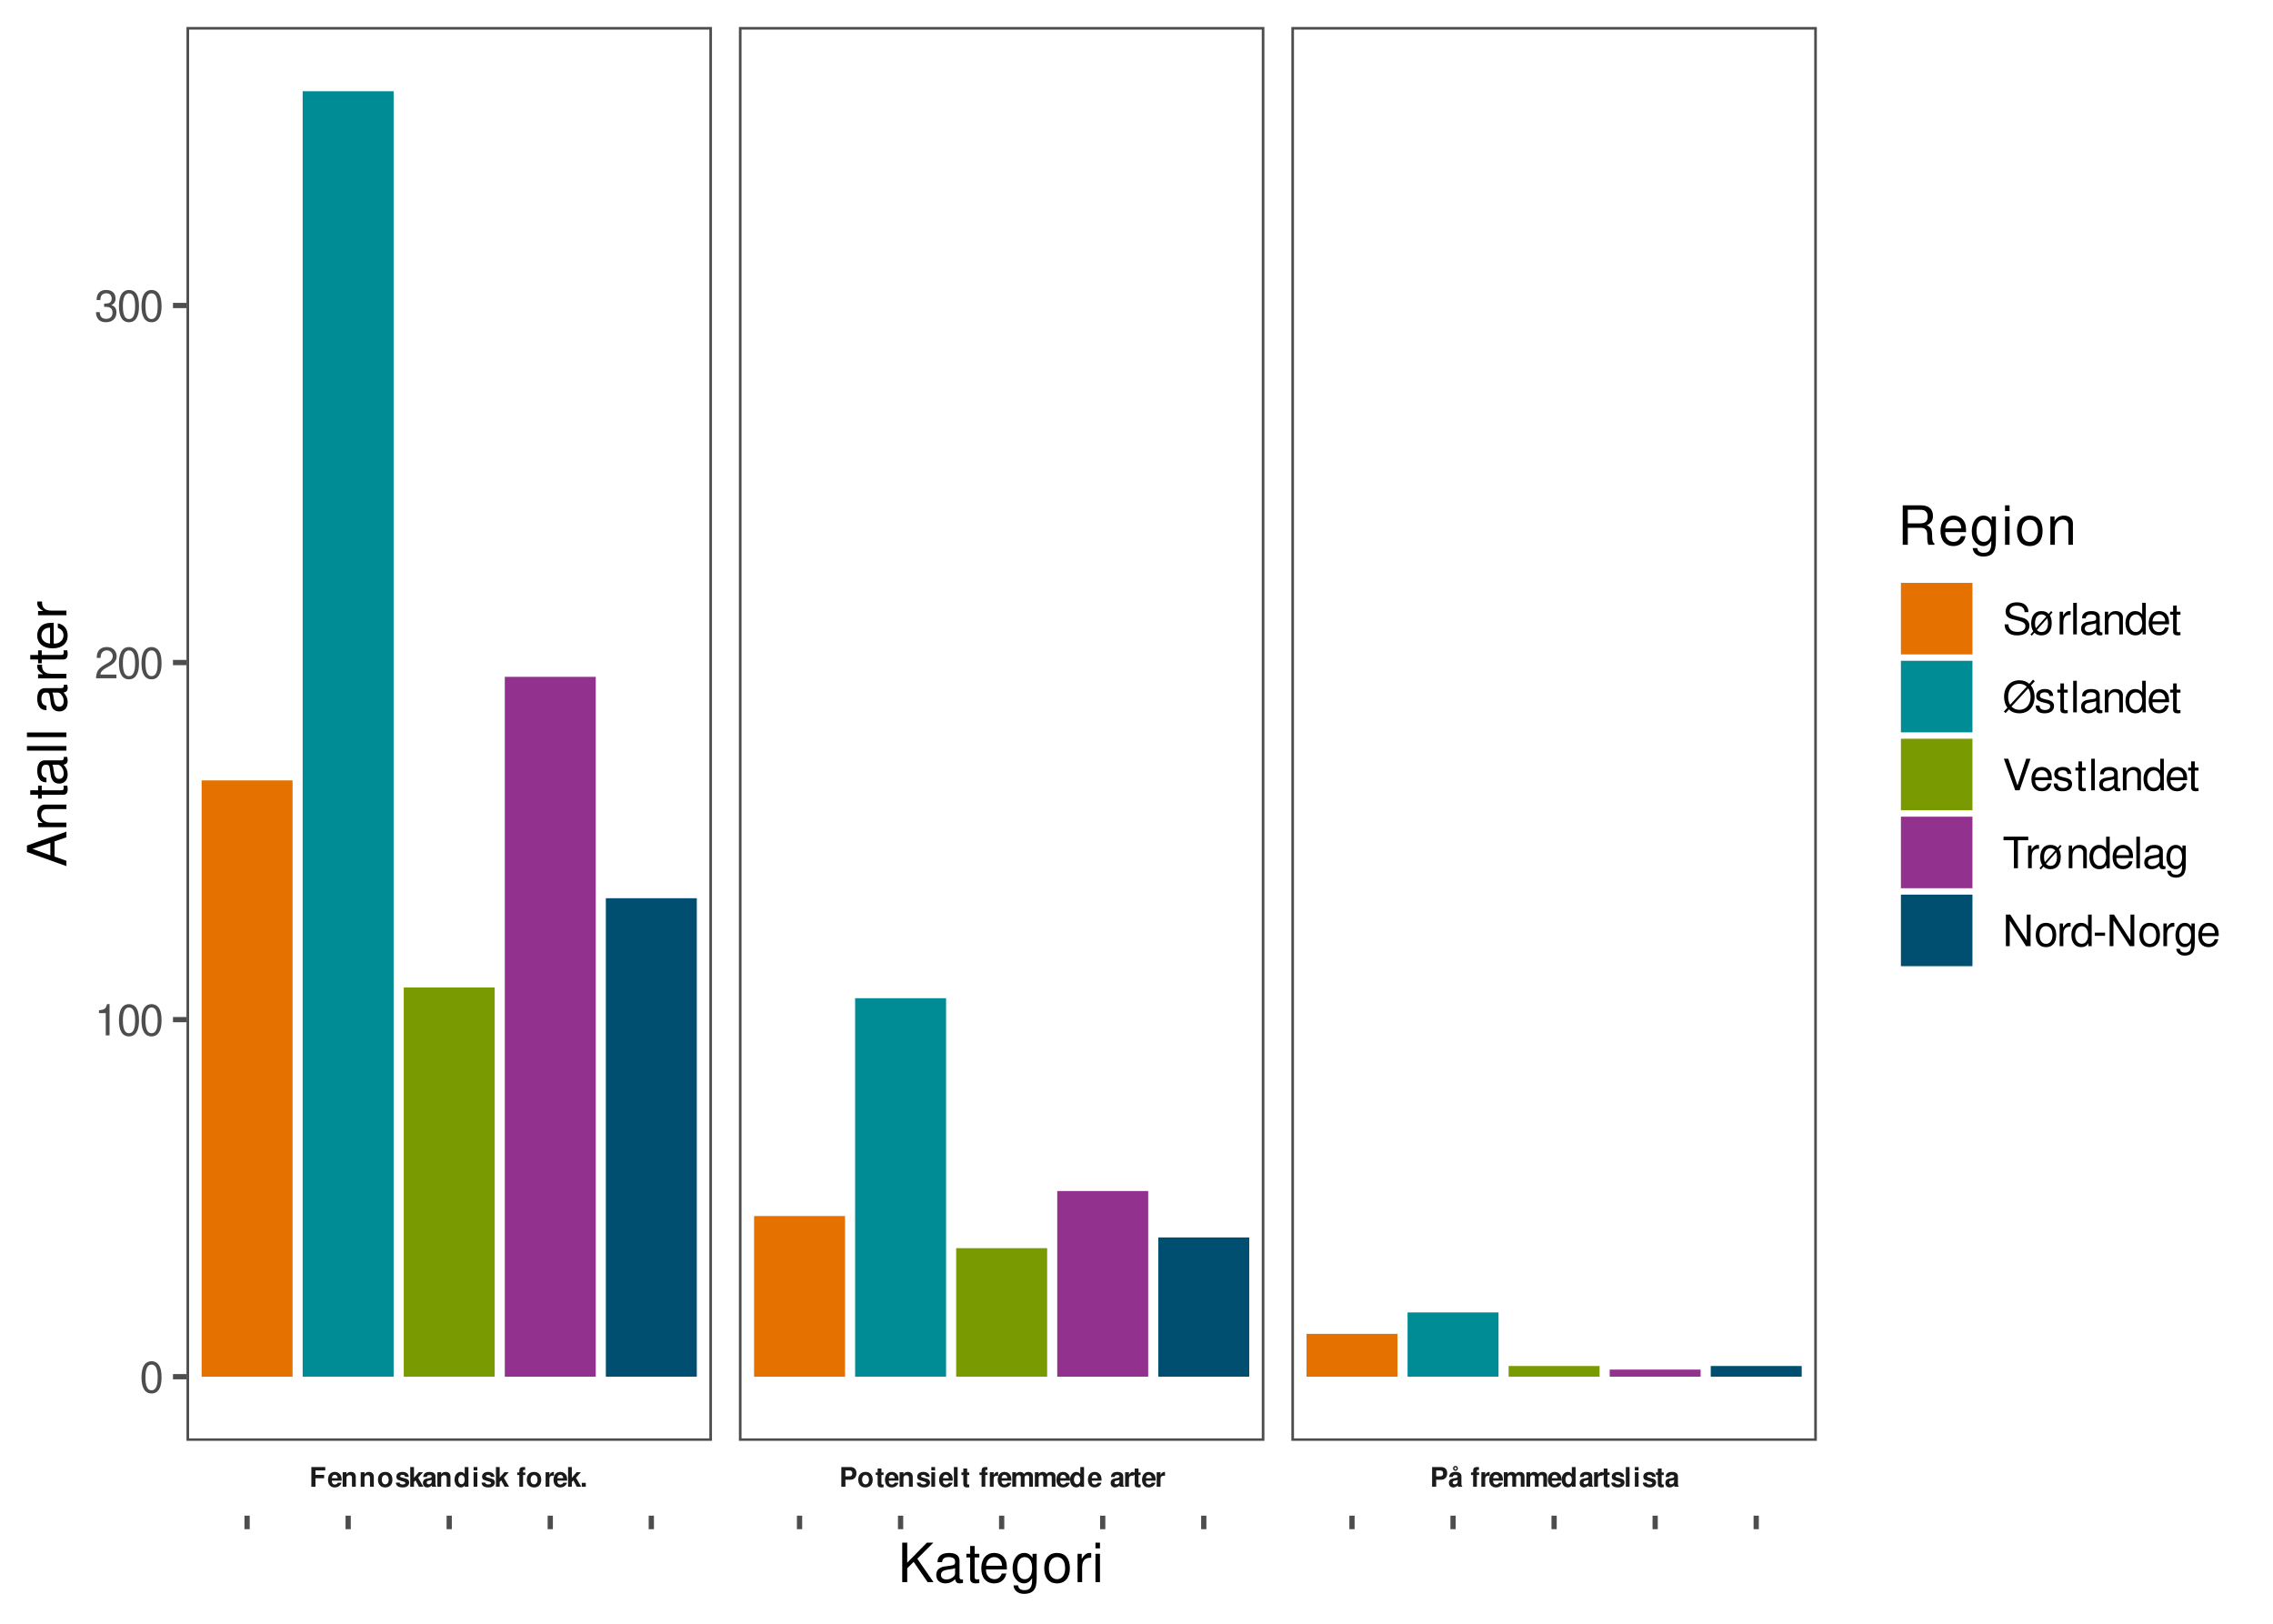 <?xml version="1.0" encoding="UTF-8"?>
<svg xmlns="http://www.w3.org/2000/svg" xmlns:xlink="http://www.w3.org/1999/xlink" width="504pt" height="360pt" viewBox="0 0 504 360" version="1.1">
<defs>
<g>
<symbol overflow="visible" id="glyph0-0">
<path style="stroke:none;" d=""/>
</symbol>
<symbol overflow="visible" id="glyph0-1">
<path style="stroke:none;" d="M 1.344 -1.891 L 3.266 -1.891 L 3.266 -2.641 L 1.344 -2.641 L 1.344 -3.625 L 3.516 -3.625 L 3.516 -4.375 L 0.438 -4.375 L 0.438 0 L 1.344 0 Z M 1.344 -1.891 "/>
</symbol>
<symbol overflow="visible" id="glyph0-2">
<path style="stroke:none;" d="M 3.141 -1.359 C 3.156 -1.422 3.156 -1.453 3.156 -1.5 C 3.156 -1.828 3.109 -2.125 3.031 -2.359 C 2.812 -2.938 2.281 -3.297 1.625 -3.297 C 0.703 -3.297 0.125 -2.625 0.125 -1.531 C 0.125 -0.5 0.703 0.141 1.609 0.141 C 2.344 0.141 2.922 -0.266 3.109 -0.906 L 2.281 -0.906 C 2.188 -0.656 1.953 -0.5 1.641 -0.5 C 1.406 -0.5 1.219 -0.609 1.094 -0.781 C 1.016 -0.906 0.984 -1.047 0.969 -1.359 Z M 0.984 -1.906 C 1.031 -2.406 1.25 -2.656 1.625 -2.656 C 2 -2.656 2.234 -2.391 2.281 -1.906 Z M 0.984 -1.906 "/>
</symbol>
<symbol overflow="visible" id="glyph0-3">
<path style="stroke:none;" d="M 0.375 -3.234 L 0.375 0 L 1.219 0 L 1.219 -1.938 C 1.219 -2.328 1.484 -2.578 1.891 -2.578 C 2.25 -2.578 2.438 -2.375 2.438 -2 L 2.438 0 L 3.281 0 L 3.281 -2.172 C 3.281 -2.891 2.891 -3.297 2.188 -3.297 C 1.75 -3.297 1.453 -3.141 1.219 -2.766 L 1.219 -3.234 Z M 0.375 -3.234 "/>
</symbol>
<symbol overflow="visible" id="glyph0-4">
<path style="stroke:none;" d="M 1.812 -3.297 C 0.812 -3.297 0.203 -2.641 0.203 -1.578 C 0.203 -0.516 0.812 0.141 1.812 0.141 C 2.797 0.141 3.406 -0.516 3.406 -1.547 C 3.406 -2.656 2.812 -3.297 1.812 -3.297 Z M 1.812 -2.609 C 2.281 -2.609 2.578 -2.203 2.578 -1.562 C 2.578 -0.953 2.266 -0.547 1.812 -0.547 C 1.359 -0.547 1.047 -0.953 1.047 -1.578 C 1.047 -2.203 1.359 -2.609 1.812 -2.609 Z M 1.812 -2.609 "/>
</symbol>
<symbol overflow="visible" id="glyph0-5">
<path style="stroke:none;" d="M 3.031 -2.203 C 3.016 -2.875 2.484 -3.297 1.625 -3.297 C 0.797 -3.297 0.281 -2.875 0.281 -2.219 C 0.281 -2 0.359 -1.812 0.469 -1.688 C 0.578 -1.578 0.688 -1.516 1 -1.422 L 2 -1.109 C 2.203 -1.031 2.281 -0.969 2.281 -0.844 C 2.281 -0.641 2.047 -0.516 1.656 -0.516 C 1.438 -0.516 1.266 -0.562 1.156 -0.641 C 1.062 -0.703 1.031 -0.766 1 -0.938 L 0.172 -0.938 C 0.203 -0.234 0.719 0.141 1.703 0.141 C 2.156 0.141 2.5 0.047 2.734 -0.156 C 2.969 -0.344 3.125 -0.641 3.125 -0.953 C 3.125 -1.375 2.906 -1.656 2.484 -1.781 L 1.422 -2.078 C 1.188 -2.156 1.125 -2.203 1.125 -2.328 C 1.125 -2.516 1.312 -2.641 1.609 -2.641 C 2.016 -2.641 2.219 -2.484 2.219 -2.203 Z M 3.031 -2.203 "/>
</symbol>
<symbol overflow="visible" id="glyph0-6">
<path style="stroke:none;" d="M 1.188 -1.984 L 1.188 -4.375 L 0.359 -4.375 L 0.359 0 L 1.188 0 L 1.188 -1.062 L 1.531 -1.422 L 2.297 0 L 3.281 0 L 2.109 -2.016 L 3.203 -3.234 L 2.25 -3.234 Z M 1.188 -1.984 "/>
</symbol>
<symbol overflow="visible" id="glyph0-7">
<path style="stroke:none;" d="M 3.141 -0.109 C 3 -0.234 2.953 -0.344 2.953 -0.5 L 2.953 -2.297 C 2.953 -2.953 2.5 -3.297 1.625 -3.297 C 0.75 -3.297 0.297 -2.922 0.234 -2.172 L 1.047 -2.172 C 1.094 -2.516 1.234 -2.609 1.641 -2.609 C 1.969 -2.609 2.125 -2.516 2.125 -2.297 C 2.125 -2.188 2.078 -2.094 1.984 -2.047 C 1.875 -1.984 1.875 -1.984 1.453 -1.906 L 1.125 -1.859 C 0.484 -1.75 0.172 -1.422 0.172 -0.828 C 0.172 -0.25 0.562 0.141 1.156 0.141 C 1.516 0.141 1.844 -0.016 2.141 -0.328 C 2.141 -0.156 2.156 -0.094 2.234 0 L 3.141 0 Z M 2.125 -1.297 C 2.125 -0.812 1.891 -0.547 1.469 -0.547 C 1.188 -0.547 1.016 -0.688 1.016 -0.938 C 1.016 -1.188 1.141 -1.297 1.484 -1.375 L 1.781 -1.422 C 2 -1.469 2.031 -1.484 2.125 -1.531 Z M 2.125 -1.297 "/>
</symbol>
<symbol overflow="visible" id="glyph0-8">
<path style="stroke:none;" d="M 2.438 0 L 3.266 0 L 3.266 -4.375 L 2.438 -4.375 L 2.438 -2.812 C 2.219 -3.141 1.938 -3.297 1.531 -3.297 C 0.766 -3.297 0.172 -2.547 0.172 -1.578 C 0.172 -1.141 0.312 -0.688 0.516 -0.375 C 0.75 -0.062 1.141 0.141 1.531 0.141 C 1.938 0.141 2.219 0 2.438 -0.328 Z M 1.719 -2.594 C 2.141 -2.594 2.438 -2.188 2.438 -1.562 C 2.438 -0.969 2.141 -0.562 1.719 -0.562 C 1.297 -0.562 1.016 -0.984 1.016 -1.578 C 1.016 -2.172 1.297 -2.594 1.719 -2.594 Z M 1.719 -2.594 "/>
</symbol>
<symbol overflow="visible" id="glyph0-9">
<path style="stroke:none;" d="M 1.234 -3.234 L 0.406 -3.234 L 0.406 0 L 1.234 0 Z M 1.234 -4.375 L 0.406 -4.375 L 0.406 -3.625 L 1.234 -3.625 Z M 1.234 -4.375 "/>
</symbol>
<symbol overflow="visible" id="glyph0-10">
<path style="stroke:none;" d=""/>
</symbol>
<symbol overflow="visible" id="glyph0-11">
<path style="stroke:none;" d="M 1.875 -3.172 L 1.375 -3.172 L 1.375 -3.484 C 1.375 -3.656 1.453 -3.75 1.609 -3.75 C 1.688 -3.75 1.766 -3.734 1.844 -3.719 L 1.844 -4.359 C 1.672 -4.375 1.5 -4.375 1.375 -4.375 C 0.812 -4.375 0.547 -4.109 0.547 -3.562 L 0.547 -3.172 L 0.078 -3.172 L 0.078 -2.609 L 0.547 -2.609 L 0.547 0 L 1.375 0 L 1.375 -2.609 L 1.875 -2.609 Z M 1.875 -3.172 "/>
</symbol>
<symbol overflow="visible" id="glyph0-12">
<path style="stroke:none;" d="M 0.375 -3.234 L 0.375 0 L 1.219 0 L 1.219 -1.719 C 1.219 -2.219 1.469 -2.453 1.953 -2.453 C 2.047 -2.453 2.109 -2.453 2.219 -2.438 L 2.219 -3.281 C 2.172 -3.297 2.156 -3.297 2.125 -3.297 C 1.734 -3.297 1.406 -3.047 1.219 -2.609 L 1.219 -3.234 Z M 0.375 -3.234 "/>
</symbol>
<symbol overflow="visible" id="glyph0-13">
<path style="stroke:none;" d="M 1.281 -0.875 L 0.391 -0.875 L 0.391 0 L 1.281 0 Z M 1.281 -0.875 "/>
</symbol>
<symbol overflow="visible" id="glyph0-14">
<path style="stroke:none;" d="M 1.359 -1.562 L 2.484 -1.562 C 3.281 -1.562 3.797 -2.125 3.797 -3.016 C 3.797 -3.891 3.297 -4.375 2.391 -4.375 L 0.453 -4.375 L 0.453 0 L 1.359 0 Z M 1.359 -2.312 L 1.359 -3.625 L 2.203 -3.625 C 2.672 -3.625 2.891 -3.406 2.891 -2.969 C 2.891 -2.516 2.672 -2.312 2.203 -2.312 Z M 1.359 -2.312 "/>
</symbol>
<symbol overflow="visible" id="glyph0-15">
<path style="stroke:none;" d="M 1.812 -3.172 L 1.344 -3.172 L 1.344 -4.047 L 0.5 -4.047 L 0.5 -3.172 L 0.078 -3.172 L 0.078 -2.609 L 0.5 -2.609 L 0.5 -0.625 C 0.5 -0.109 0.766 0.141 1.312 0.141 C 1.516 0.141 1.656 0.125 1.812 0.078 L 1.812 -0.516 C 1.719 -0.5 1.688 -0.5 1.609 -0.5 C 1.391 -0.5 1.344 -0.562 1.344 -0.859 L 1.344 -2.609 L 1.812 -2.609 Z M 1.812 -3.172 "/>
</symbol>
<symbol overflow="visible" id="glyph0-16">
<path style="stroke:none;" d="M 1.234 -4.375 L 0.406 -4.375 L 0.406 0 L 1.234 0 Z M 1.234 -4.375 "/>
</symbol>
<symbol overflow="visible" id="glyph0-17">
<path style="stroke:none;" d="M 0.359 -3.234 L 0.359 0 L 1.203 0 L 1.203 -1.938 C 1.203 -2.344 1.422 -2.578 1.781 -2.578 C 2.062 -2.578 2.234 -2.422 2.234 -2.156 L 2.234 0 L 3.078 0 L 3.078 -1.938 C 3.078 -2.344 3.281 -2.578 3.641 -2.578 C 3.938 -2.578 4.109 -2.422 4.109 -2.156 L 4.109 0 L 4.938 0 L 4.938 -2.297 C 4.938 -2.922 4.562 -3.297 3.906 -3.297 C 3.5 -3.297 3.219 -3.156 2.969 -2.812 C 2.812 -3.125 2.484 -3.297 2.078 -3.297 C 1.703 -3.297 1.469 -3.172 1.188 -2.844 L 1.188 -3.234 Z M 0.359 -3.234 "/>
</symbol>
<symbol overflow="visible" id="glyph0-18">
<path style="stroke:none;" d="M 3.141 -0.109 C 3 -0.234 2.953 -0.344 2.953 -0.5 L 2.953 -2.297 C 2.953 -2.953 2.5 -3.297 1.625 -3.297 C 0.75 -3.297 0.297 -2.922 0.234 -2.172 L 1.047 -2.172 C 1.094 -2.516 1.234 -2.609 1.641 -2.609 C 1.969 -2.609 2.125 -2.516 2.125 -2.297 C 2.125 -2.188 2.078 -2.094 1.984 -2.047 C 1.875 -1.984 1.875 -1.984 1.453 -1.906 L 1.125 -1.859 C 0.484 -1.75 0.172 -1.422 0.172 -0.828 C 0.172 -0.25 0.562 0.141 1.156 0.141 C 1.516 0.141 1.844 -0.016 2.141 -0.328 C 2.141 -0.156 2.156 -0.094 2.234 0 L 3.141 0 Z M 2.125 -1.297 C 2.125 -0.812 1.891 -0.547 1.469 -0.547 C 1.188 -0.547 1.016 -0.688 1.016 -0.938 C 1.016 -1.188 1.141 -1.297 1.484 -1.375 L 1.781 -1.422 C 2 -1.469 2.031 -1.484 2.125 -1.531 Z M 1.641 -4.625 C 1.328 -4.625 1.094 -4.391 1.094 -4.078 C 1.094 -3.781 1.328 -3.547 1.625 -3.547 C 1.922 -3.547 2.172 -3.781 2.172 -4.078 C 2.172 -4.391 1.938 -4.625 1.641 -4.625 Z M 1.641 -4.328 C 1.781 -4.328 1.891 -4.219 1.891 -4.078 C 1.891 -3.938 1.766 -3.828 1.641 -3.828 C 1.5 -3.828 1.375 -3.938 1.375 -4.078 C 1.375 -4.219 1.5 -4.328 1.641 -4.328 Z M 1.641 -4.328 "/>
</symbol>
<symbol overflow="visible" id="glyph1-0">
<path style="stroke:none;" d=""/>
</symbol>
<symbol overflow="visible" id="glyph1-1">
<path style="stroke:none;" d="M 2.641 -6.938 C 2 -6.938 1.422 -6.656 1.078 -6.172 C 0.641 -5.562 0.406 -4.641 0.406 -3.359 C 0.406 -1.016 1.188 0.219 2.641 0.219 C 4.078 0.219 4.859 -1.016 4.859 -3.297 C 4.859 -4.641 4.656 -5.547 4.203 -6.172 C 3.844 -6.656 3.281 -6.938 2.641 -6.938 Z M 2.641 -6.188 C 3.547 -6.188 4 -5.25 4 -3.375 C 4 -1.406 3.562 -0.484 2.625 -0.484 C 1.734 -0.484 1.281 -1.438 1.281 -3.344 C 1.281 -5.25 1.734 -6.188 2.641 -6.188 Z M 2.641 -6.188 "/>
</symbol>
<symbol overflow="visible" id="glyph1-2">
<path style="stroke:none;" d="M 2.484 -4.938 L 2.484 0 L 3.328 0 L 3.328 -6.938 L 2.766 -6.938 C 2.469 -5.875 2.281 -5.734 0.984 -5.562 L 0.984 -4.938 Z M 2.484 -4.938 "/>
</symbol>
<symbol overflow="visible" id="glyph1-3">
<path style="stroke:none;" d="M 4.859 -0.828 L 1.281 -0.828 C 1.359 -1.406 1.672 -1.781 2.5 -2.281 L 3.469 -2.828 C 4.406 -3.344 4.906 -4.062 4.906 -4.906 C 4.906 -5.484 4.672 -6.031 4.266 -6.406 C 3.859 -6.766 3.375 -6.938 2.719 -6.938 C 1.859 -6.938 1.219 -6.625 0.844 -6.031 C 0.609 -5.672 0.5 -5.234 0.484 -4.531 L 1.328 -4.531 C 1.359 -5.016 1.406 -5.281 1.531 -5.516 C 1.75 -5.938 2.188 -6.203 2.703 -6.203 C 3.469 -6.203 4.031 -5.641 4.031 -4.891 C 4.031 -4.344 3.719 -3.859 3.125 -3.516 L 2.234 -3 C 0.812 -2.172 0.406 -1.531 0.328 -0.016 L 4.859 -0.016 Z M 4.859 -0.828 "/>
</symbol>
<symbol overflow="visible" id="glyph1-4">
<path style="stroke:none;" d="M 2.125 -3.188 L 2.578 -3.188 C 3.5 -3.188 3.984 -2.766 3.984 -1.922 C 3.984 -1.062 3.469 -0.531 2.594 -0.531 C 1.656 -0.531 1.203 -1 1.156 -2.016 L 0.312 -2.016 C 0.344 -1.453 0.438 -1.094 0.609 -0.781 C 0.953 -0.109 1.625 0.219 2.547 0.219 C 3.953 0.219 4.859 -0.625 4.859 -1.938 C 4.859 -2.828 4.516 -3.297 3.703 -3.594 C 4.344 -3.844 4.656 -4.328 4.656 -5.031 C 4.656 -6.219 3.875 -6.938 2.578 -6.938 C 1.203 -6.938 0.484 -6.172 0.453 -4.703 L 1.297 -4.703 C 1.312 -5.125 1.344 -5.359 1.453 -5.578 C 1.641 -5.969 2.062 -6.203 2.594 -6.203 C 3.344 -6.203 3.797 -5.75 3.797 -5 C 3.797 -4.516 3.609 -4.219 3.25 -4.047 C 3.016 -3.953 2.703 -3.922 2.125 -3.906 Z M 2.125 -3.188 "/>
</symbol>
<symbol overflow="visible" id="glyph1-5">
<path style="stroke:none;" d="M 5.719 -4.938 C 5.719 -5.422 5.688 -5.562 5.531 -5.875 C 5.156 -6.688 4.344 -7.109 3.156 -7.109 C 1.625 -7.109 0.672 -6.328 0.672 -5.062 C 0.672 -4.203 1.125 -3.672 2.047 -3.422 L 3.781 -2.969 C 4.672 -2.734 5.062 -2.375 5.062 -1.828 C 5.062 -1.453 4.859 -1.078 4.562 -0.859 C 4.281 -0.656 3.844 -0.562 3.281 -0.562 C 2.516 -0.562 2 -0.75 1.672 -1.156 C 1.406 -1.453 1.297 -1.797 1.312 -2.219 L 0.453 -2.219 C 0.469 -1.578 0.594 -1.156 0.875 -0.781 C 1.359 -0.109 2.156 0.219 3.219 0.219 C 4.062 0.219 4.734 0.031 5.188 -0.312 C 5.656 -0.688 5.953 -1.312 5.953 -1.922 C 5.953 -2.781 5.422 -3.422 4.469 -3.672 L 2.719 -4.141 C 1.875 -4.375 1.562 -4.641 1.562 -5.188 C 1.562 -5.891 2.188 -6.359 3.125 -6.359 C 4.234 -6.359 4.859 -5.859 4.875 -4.938 Z M 5.719 -4.938 "/>
</symbol>
<symbol overflow="visible" id="glyph1-6">
<path style="stroke:none;" d="M 5.078 -4.906 L 4.766 -5.172 L 4.219 -4.547 C 3.781 -4.984 3.281 -5.172 2.625 -5.172 C 1.188 -5.172 0.344 -4.172 0.344 -2.469 C 0.344 -1.734 0.484 -1.156 0.812 -0.688 L 0.172 0.016 L 0.484 0.281 L 1.062 -0.375 C 1.453 0.016 1.969 0.219 2.625 0.219 C 4.047 0.219 4.891 -0.781 4.891 -2.469 C 4.891 -3.203 4.766 -3.734 4.469 -4.219 Z M 3.891 -3.562 C 4 -3.25 4.062 -2.891 4.062 -2.469 C 4.062 -1.25 3.516 -0.516 2.625 -0.516 C 2.219 -0.516 1.875 -0.672 1.609 -0.984 Z M 1.375 -1.359 C 1.25 -1.672 1.188 -2.031 1.188 -2.469 C 1.188 -3.688 1.734 -4.438 2.625 -4.438 C 3.047 -4.438 3.422 -4.25 3.672 -3.938 Z M 1.375 -1.359 "/>
</symbol>
<symbol overflow="visible" id="glyph1-7">
<path style="stroke:none;" d="M 0.656 -5.031 L 0.656 0 L 1.469 0 L 1.469 -2.609 C 1.484 -3.812 1.969 -4.359 3.078 -4.328 L 3.078 -5.141 C 2.938 -5.156 2.875 -5.172 2.766 -5.172 C 2.25 -5.172 1.859 -4.859 1.406 -4.109 L 1.406 -5.031 Z M 0.656 -5.031 "/>
</symbol>
<symbol overflow="visible" id="glyph1-8">
<path style="stroke:none;" d="M 1.453 -7 L 0.656 -7 L 0.656 0 L 1.453 0 Z M 1.453 -7 "/>
</symbol>
<symbol overflow="visible" id="glyph1-9">
<path style="stroke:none;" d="M 5.125 -0.469 C 5.047 -0.453 5.016 -0.453 4.953 -0.453 C 4.688 -0.453 4.531 -0.594 4.531 -0.844 L 4.531 -3.797 C 4.531 -4.688 3.875 -5.172 2.641 -5.172 C 1.906 -5.172 1.312 -4.953 0.969 -4.578 C 0.734 -4.328 0.641 -4.031 0.625 -3.547 L 1.422 -3.547 C 1.5 -4.156 1.859 -4.438 2.609 -4.438 C 3.344 -4.438 3.734 -4.156 3.734 -3.688 L 3.734 -3.469 C 3.719 -3.125 3.547 -3 2.891 -2.922 C 1.766 -2.766 1.594 -2.734 1.281 -2.609 C 0.703 -2.359 0.406 -1.922 0.406 -1.266 C 0.406 -0.359 1.031 0.219 2.047 0.219 C 2.688 0.219 3.188 0 3.766 -0.516 C 3.812 0 4.062 0.219 4.578 0.219 C 4.766 0.219 4.859 0.203 5.125 0.141 Z M 3.734 -1.578 C 3.734 -1.312 3.656 -1.156 3.422 -0.938 C 3.094 -0.641 2.703 -0.484 2.219 -0.484 C 1.609 -0.484 1.234 -0.781 1.234 -1.281 C 1.234 -1.812 1.578 -2.078 2.453 -2.203 C 3.297 -2.328 3.469 -2.359 3.734 -2.484 Z M 3.734 -1.578 "/>
</symbol>
<symbol overflow="visible" id="glyph1-10">
<path style="stroke:none;" d="M 0.672 -5.031 L 0.672 0 L 1.484 0 L 1.484 -2.766 C 1.484 -3.797 2.016 -4.469 2.844 -4.469 C 3.469 -4.469 3.875 -4.094 3.875 -3.484 L 3.875 0 L 4.672 0 L 4.672 -3.797 C 4.672 -4.641 4.047 -5.172 3.078 -5.172 C 2.328 -5.172 1.859 -4.891 1.406 -4.188 L 1.406 -5.031 Z M 0.672 -5.031 "/>
</symbol>
<symbol overflow="visible" id="glyph1-11">
<path style="stroke:none;" d="M 4.75 -7 L 3.953 -7 L 3.953 -4.391 C 3.609 -4.906 3.078 -5.172 2.406 -5.172 C 1.109 -5.172 0.25 -4.125 0.25 -2.516 C 0.25 -0.828 1.078 0.219 2.438 0.219 C 3.125 0.219 3.609 -0.031 4.031 -0.656 L 4.031 0 L 4.75 0 Z M 2.547 -4.422 C 3.406 -4.422 3.953 -3.672 3.953 -2.453 C 3.953 -1.297 3.391 -0.531 2.547 -0.531 C 1.672 -0.531 1.078 -1.312 1.078 -2.469 C 1.078 -3.641 1.672 -4.422 2.547 -4.422 Z M 2.547 -4.422 "/>
</symbol>
<symbol overflow="visible" id="glyph1-12">
<path style="stroke:none;" d="M 4.922 -2.25 C 4.922 -3.016 4.859 -3.469 4.719 -3.844 C 4.391 -4.672 3.625 -5.172 2.688 -5.172 C 1.281 -5.172 0.391 -4.109 0.391 -2.453 C 0.391 -0.781 1.25 0.219 2.672 0.219 C 3.812 0.219 4.609 -0.438 4.812 -1.531 L 4.016 -1.531 C 3.797 -0.859 3.344 -0.516 2.703 -0.516 C 2.188 -0.516 1.75 -0.75 1.484 -1.172 C 1.297 -1.453 1.234 -1.75 1.219 -2.25 Z M 1.234 -2.891 C 1.312 -3.828 1.875 -4.438 2.672 -4.438 C 3.484 -4.438 4.062 -3.797 4.062 -2.891 Z M 1.234 -2.891 "/>
</symbol>
<symbol overflow="visible" id="glyph1-13">
<path style="stroke:none;" d="M 2.438 -5.031 L 1.609 -5.031 L 1.609 -6.406 L 0.812 -6.406 L 0.812 -5.031 L 0.141 -5.031 L 0.141 -4.375 L 0.812 -4.375 L 0.812 -0.578 C 0.812 -0.062 1.156 0.219 1.781 0.219 C 2 0.219 2.172 0.203 2.438 0.156 L 2.438 -0.516 C 2.328 -0.484 2.219 -0.484 2.047 -0.484 C 1.703 -0.484 1.609 -0.578 1.609 -0.938 L 1.609 -4.375 L 2.438 -4.375 Z M 2.438 -5.031 "/>
</symbol>
<symbol overflow="visible" id="glyph1-14">
<path style="stroke:none;" d="M 0.281 -0.188 L 0.656 0.156 L 1.406 -0.641 C 2.031 -0.062 2.781 0.219 3.719 0.219 C 5.734 0.219 7.094 -1.25 7.094 -3.438 C 7.094 -4.422 6.797 -5.312 6.281 -5.969 L 7.141 -6.891 L 6.75 -7.25 L 5.922 -6.328 C 5.328 -6.844 4.578 -7.109 3.719 -7.109 C 1.703 -7.109 0.328 -5.641 0.328 -3.453 C 0.328 -2.516 0.578 -1.703 1.062 -1.031 Z M 1.672 -1.688 C 1.375 -2.203 1.234 -2.781 1.234 -3.453 C 1.234 -5.172 2.219 -6.328 3.719 -6.328 C 4.344 -6.328 4.891 -6.125 5.359 -5.703 Z M 5.688 -5.312 C 6.031 -4.797 6.203 -4.156 6.203 -3.438 C 6.203 -1.719 5.203 -0.562 3.719 -0.562 C 3.031 -0.562 2.453 -0.812 1.969 -1.281 Z M 5.688 -5.312 "/>
</symbol>
<symbol overflow="visible" id="glyph1-15">
<path style="stroke:none;" d="M 4.203 -3.625 C 4.188 -4.609 3.547 -5.172 2.375 -5.172 C 1.203 -5.172 0.453 -4.562 0.453 -3.641 C 0.453 -2.844 0.859 -2.469 2.047 -2.188 L 2.797 -2 C 3.344 -1.875 3.562 -1.672 3.562 -1.312 C 3.562 -0.828 3.094 -0.516 2.391 -0.516 C 1.969 -0.516 1.609 -0.641 1.406 -0.859 C 1.281 -1 1.219 -1.141 1.172 -1.5 L 0.328 -1.5 C 0.359 -0.328 1.016 0.219 2.328 0.219 C 3.594 0.219 4.406 -0.406 4.406 -1.375 C 4.406 -2.125 3.984 -2.531 2.984 -2.766 L 2.219 -2.953 C 1.562 -3.109 1.281 -3.312 1.281 -3.672 C 1.281 -4.141 1.703 -4.438 2.344 -4.438 C 3 -4.438 3.344 -4.156 3.359 -3.625 Z M 4.203 -3.625 "/>
</symbol>
<symbol overflow="visible" id="glyph1-16">
<path style="stroke:none;" d="M 3.766 0 L 6.188 -7 L 5.234 -7 L 3.297 -1.078 L 1.25 -7 L 0.281 -7 L 2.797 0 Z M 3.766 0 "/>
</symbol>
<symbol overflow="visible" id="glyph1-17">
<path style="stroke:none;" d="M 3.391 -6.203 L 5.688 -6.203 L 5.688 -7 L 0.203 -7 L 0.203 -6.203 L 2.5 -6.203 L 2.5 0 L 3.391 0 Z M 3.391 -6.203 "/>
</symbol>
<symbol overflow="visible" id="glyph1-18">
<path style="stroke:none;" d="M 3.875 -5.031 L 3.875 -4.297 C 3.469 -4.906 3.031 -5.172 2.391 -5.172 C 1.188 -5.172 0.328 -4.031 0.328 -2.422 C 0.328 -1.578 0.531 -0.969 0.969 -0.453 C 1.344 -0.016 1.828 0.219 2.344 0.219 C 2.938 0.219 3.375 -0.047 3.797 -0.688 L 3.797 -0.422 C 3.797 0.922 3.422 1.422 2.422 1.422 C 1.75 1.422 1.391 1.156 1.312 0.578 L 0.5 0.578 C 0.578 1.5 1.312 2.094 2.406 2.094 C 3.141 2.094 3.766 1.859 4.094 1.453 C 4.469 0.984 4.609 0.359 4.609 -0.828 L 4.609 -5.031 Z M 2.469 -4.438 C 3.312 -4.438 3.797 -3.719 3.797 -2.453 C 3.797 -1.234 3.312 -0.516 2.469 -0.516 C 1.656 -0.516 1.172 -1.234 1.172 -2.469 C 1.172 -3.703 1.656 -4.438 2.469 -4.438 Z M 2.469 -4.438 "/>
</symbol>
<symbol overflow="visible" id="glyph1-19">
<path style="stroke:none;" d="M 6.203 -7 L 5.359 -7 L 5.359 -1.281 L 1.703 -7 L 0.734 -7 L 0.734 0 L 1.578 0 L 1.578 -5.672 L 5.188 0 L 6.203 0 Z M 6.203 -7 "/>
</symbol>
<symbol overflow="visible" id="glyph1-20">
<path style="stroke:none;" d="M 2.609 -5.172 C 1.188 -5.172 0.344 -4.156 0.344 -2.469 C 0.344 -0.781 1.188 0.219 2.625 0.219 C 4.031 0.219 4.891 -0.781 4.891 -2.438 C 4.891 -4.188 4.062 -5.172 2.609 -5.172 Z M 2.625 -4.438 C 3.516 -4.438 4.062 -3.688 4.062 -2.453 C 4.062 -1.25 3.5 -0.516 2.625 -0.516 C 1.734 -0.516 1.188 -1.25 1.188 -2.469 C 1.188 -3.688 1.734 -4.438 2.625 -4.438 Z M 2.625 -4.438 "/>
</symbol>
<symbol overflow="visible" id="glyph1-21">
<path style="stroke:none;" d="M 2.719 -3 L 0.438 -3 L 0.438 -2.297 L 2.719 -2.297 Z M 2.719 -3 "/>
</symbol>
<symbol overflow="visible" id="glyph2-0">
<path style="stroke:none;" d=""/>
</symbol>
<symbol overflow="visible" id="glyph2-1">
<path style="stroke:none;" d="M 2.062 -3.062 L 3.484 -4.484 L 6.578 0 L 7.891 0 L 4.297 -5.188 L 7.859 -8.75 L 6.422 -8.75 L 2.062 -4.312 L 2.062 -8.75 L 0.953 -8.75 L 0.953 0 L 2.062 0 Z M 2.062 -3.062 "/>
</symbol>
<symbol overflow="visible" id="glyph2-2">
<path style="stroke:none;" d="M 6.422 -0.594 C 6.312 -0.562 6.266 -0.562 6.203 -0.562 C 5.859 -0.562 5.656 -0.75 5.656 -1.062 L 5.656 -4.75 C 5.656 -5.875 4.844 -6.469 3.297 -6.469 C 2.375 -6.469 1.641 -6.203 1.219 -5.734 C 0.922 -5.406 0.797 -5.047 0.781 -4.422 L 1.781 -4.422 C 1.875 -5.203 2.328 -5.547 3.266 -5.547 C 4.172 -5.547 4.672 -5.203 4.672 -4.609 L 4.672 -4.344 C 4.656 -3.906 4.438 -3.75 3.625 -3.641 C 2.203 -3.469 1.984 -3.422 1.609 -3.266 C 0.875 -2.953 0.5 -2.406 0.5 -1.578 C 0.5 -0.438 1.297 0.281 2.562 0.281 C 3.359 0.281 4 0 4.703 -0.641 C 4.781 0 5.094 0.281 5.734 0.281 C 5.953 0.281 6.078 0.25 6.422 0.172 Z M 4.672 -1.984 C 4.672 -1.641 4.578 -1.438 4.266 -1.156 C 3.859 -0.797 3.375 -0.594 2.781 -0.594 C 2 -0.594 1.547 -0.969 1.547 -1.609 C 1.547 -2.266 1.984 -2.609 3.062 -2.766 C 4.125 -2.906 4.328 -2.953 4.672 -3.109 Z M 4.672 -1.984 "/>
</symbol>
<symbol overflow="visible" id="glyph2-3">
<path style="stroke:none;" d="M 3.047 -6.281 L 2.016 -6.281 L 2.016 -8.016 L 1.016 -8.016 L 1.016 -6.281 L 0.172 -6.281 L 0.172 -5.469 L 1.016 -5.469 L 1.016 -0.719 C 1.016 -0.078 1.453 0.281 2.234 0.281 C 2.5 0.281 2.719 0.25 3.047 0.188 L 3.047 -0.641 C 2.906 -0.609 2.766 -0.594 2.562 -0.594 C 2.141 -0.594 2.016 -0.719 2.016 -1.156 L 2.016 -5.469 L 3.047 -5.469 Z M 3.047 -6.281 "/>
</symbol>
<symbol overflow="visible" id="glyph2-4">
<path style="stroke:none;" d="M 6.156 -2.812 C 6.156 -3.766 6.078 -4.344 5.906 -4.812 C 5.5 -5.844 4.531 -6.469 3.359 -6.469 C 1.609 -6.469 0.484 -5.141 0.484 -3.062 C 0.484 -0.984 1.562 0.281 3.344 0.281 C 4.781 0.281 5.766 -0.547 6.031 -1.906 L 5.016 -1.906 C 4.734 -1.078 4.172 -0.641 3.375 -0.641 C 2.734 -0.641 2.203 -0.938 1.859 -1.469 C 1.625 -1.828 1.531 -2.188 1.531 -2.812 Z M 1.547 -3.625 C 1.625 -4.781 2.344 -5.547 3.344 -5.547 C 4.375 -5.547 5.078 -4.75 5.078 -3.625 Z M 1.547 -3.625 "/>
</symbol>
<symbol overflow="visible" id="glyph2-5">
<path style="stroke:none;" d="M 4.844 -6.281 L 4.844 -5.375 C 4.344 -6.125 3.797 -6.469 3 -6.469 C 1.469 -6.469 0.422 -5.047 0.422 -3.031 C 0.422 -1.984 0.672 -1.219 1.219 -0.578 C 1.688 -0.031 2.281 0.281 2.922 0.281 C 3.688 0.281 4.219 -0.062 4.75 -0.859 L 4.75 -0.531 C 4.75 1.156 4.281 1.781 3.031 1.781 C 2.188 1.781 1.734 1.438 1.641 0.719 L 0.625 0.719 C 0.719 1.891 1.641 2.609 3.016 2.609 C 3.938 2.609 4.703 2.312 5.109 1.812 C 5.594 1.219 5.766 0.438 5.766 -1.031 L 5.766 -6.281 Z M 3.094 -5.547 C 4.156 -5.547 4.75 -4.656 4.75 -3.062 C 4.75 -1.531 4.141 -0.641 3.094 -0.641 C 2.062 -0.641 1.469 -1.547 1.469 -3.094 C 1.469 -4.625 2.062 -5.547 3.094 -5.547 Z M 3.094 -5.547 "/>
</symbol>
<symbol overflow="visible" id="glyph2-6">
<path style="stroke:none;" d="M 3.266 -6.469 C 1.484 -6.469 0.438 -5.203 0.438 -3.094 C 0.438 -0.969 1.484 0.281 3.281 0.281 C 5.047 0.281 6.125 -0.984 6.125 -3.047 C 6.125 -5.234 5.094 -6.469 3.266 -6.469 Z M 3.281 -5.547 C 4.406 -5.547 5.078 -4.625 5.078 -3.062 C 5.078 -1.578 4.375 -0.641 3.281 -0.641 C 2.156 -0.641 1.469 -1.578 1.469 -3.094 C 1.469 -4.625 2.156 -5.547 3.281 -5.547 Z M 3.281 -5.547 "/>
</symbol>
<symbol overflow="visible" id="glyph2-7">
<path style="stroke:none;" d="M 0.828 -6.281 L 0.828 0 L 1.844 0 L 1.844 -3.266 C 1.844 -4.781 2.469 -5.453 3.859 -5.406 L 3.859 -6.438 C 3.688 -6.453 3.594 -6.469 3.469 -6.469 C 2.812 -6.469 2.328 -6.078 1.75 -5.141 L 1.75 -6.281 Z M 0.828 -6.281 "/>
</symbol>
<symbol overflow="visible" id="glyph2-8">
<path style="stroke:none;" d="M 1.797 -6.281 L 0.797 -6.281 L 0.797 0 L 1.797 0 Z M 1.797 -8.75 L 0.797 -8.75 L 0.797 -7.484 L 1.797 -7.484 Z M 1.797 -8.75 "/>
</symbol>
<symbol overflow="visible" id="glyph2-9">
<path style="stroke:none;" d="M 2.234 -3.766 L 5.109 -3.766 C 6.109 -3.766 6.547 -3.281 6.547 -2.203 L 6.547 -1.422 C 6.547 -0.891 6.641 -0.359 6.797 0 L 8.141 0 L 8.141 -0.281 C 7.734 -0.562 7.641 -0.875 7.625 -2.047 C 7.609 -3.484 7.375 -3.906 6.438 -4.312 C 7.422 -4.812 7.812 -5.406 7.812 -6.406 C 7.812 -7.922 6.875 -8.75 5.141 -8.75 L 1.109 -8.75 L 1.109 0 L 2.234 0 Z M 2.234 -4.75 L 2.234 -7.766 L 4.938 -7.766 C 5.562 -7.766 5.922 -7.672 6.188 -7.422 C 6.484 -7.172 6.641 -6.781 6.641 -6.266 C 6.641 -5.219 6.125 -4.75 4.938 -4.75 Z M 2.234 -4.75 "/>
</symbol>
<symbol overflow="visible" id="glyph2-10">
<path style="stroke:none;" d="M 0.844 -6.281 L 0.844 0 L 1.844 0 L 1.844 -3.469 C 1.844 -4.75 2.516 -5.594 3.547 -5.594 C 4.344 -5.594 4.844 -5.109 4.844 -4.359 L 4.844 0 L 5.844 0 L 5.844 -4.75 C 5.844 -5.797 5.062 -6.469 3.859 -6.469 C 2.922 -6.469 2.312 -6.109 1.766 -5.234 L 1.766 -6.281 Z M 0.844 -6.281 "/>
</symbol>
<symbol overflow="visible" id="glyph3-0">
<path style="stroke:none;" d=""/>
</symbol>
<symbol overflow="visible" id="glyph3-1">
<path style="stroke:none;" d="M -2.625 -5.688 L 0 -6.594 L 0 -7.844 L -8.75 -4.766 L -8.75 -3.328 L 0 -0.203 L 0 -1.391 L -2.625 -2.312 Z M -3.562 -5.375 L -3.562 -2.594 L -7.547 -4.031 Z M -3.562 -5.375 "/>
</symbol>
<symbol overflow="visible" id="glyph3-2">
<path style="stroke:none;" d="M -6.281 -0.844 L 0 -0.844 L 0 -1.844 L -3.469 -1.844 C -4.75 -1.844 -5.594 -2.516 -5.594 -3.547 C -5.594 -4.344 -5.109 -4.844 -4.359 -4.844 L 0 -4.844 L 0 -5.844 L -4.75 -5.844 C -5.797 -5.844 -6.469 -5.062 -6.469 -3.859 C -6.469 -2.922 -6.109 -2.312 -5.234 -1.766 L -6.281 -1.766 Z M -6.281 -0.844 "/>
</symbol>
<symbol overflow="visible" id="glyph3-3">
<path style="stroke:none;" d="M -6.281 -3.047 L -6.281 -2.016 L -8.016 -2.016 L -8.016 -1.016 L -6.281 -1.016 L -6.281 -0.172 L -5.469 -0.172 L -5.469 -1.016 L -0.719 -1.016 C -0.078 -1.016 0.281 -1.453 0.281 -2.234 C 0.281 -2.5 0.25 -2.719 0.188 -3.047 L -0.641 -3.047 C -0.609 -2.906 -0.594 -2.766 -0.594 -2.562 C -0.594 -2.141 -0.719 -2.016 -1.156 -2.016 L -5.469 -2.016 L -5.469 -3.047 Z M -6.281 -3.047 "/>
</symbol>
<symbol overflow="visible" id="glyph3-4">
<path style="stroke:none;" d="M -0.594 -6.422 C -0.562 -6.312 -0.562 -6.266 -0.562 -6.203 C -0.562 -5.859 -0.75 -5.656 -1.062 -5.656 L -4.75 -5.656 C -5.875 -5.656 -6.469 -4.844 -6.469 -3.297 C -6.469 -2.375 -6.203 -1.641 -5.734 -1.219 C -5.406 -0.922 -5.047 -0.797 -4.422 -0.781 L -4.422 -1.781 C -5.203 -1.875 -5.547 -2.328 -5.547 -3.266 C -5.547 -4.172 -5.203 -4.672 -4.609 -4.672 L -4.344 -4.672 C -3.906 -4.656 -3.75 -4.438 -3.641 -3.625 C -3.469 -2.203 -3.422 -1.984 -3.266 -1.609 C -2.953 -0.875 -2.406 -0.5 -1.578 -0.5 C -0.438 -0.5 0.281 -1.297 0.281 -2.562 C 0.281 -3.359 0 -4 -0.641 -4.703 C 0 -4.781 0.281 -5.094 0.281 -5.734 C 0.281 -5.953 0.25 -6.078 0.172 -6.422 Z M -1.984 -4.672 C -1.641 -4.672 -1.438 -4.578 -1.156 -4.266 C -0.797 -3.859 -0.594 -3.375 -0.594 -2.781 C -0.594 -2 -0.969 -1.547 -1.609 -1.547 C -2.266 -1.547 -2.609 -1.984 -2.766 -3.062 C -2.906 -4.125 -2.953 -4.328 -3.109 -4.672 Z M -1.984 -4.672 "/>
</symbol>
<symbol overflow="visible" id="glyph3-5">
<path style="stroke:none;" d="M -8.75 -1.828 L -8.75 -0.812 L 0 -0.812 L 0 -1.828 Z M -8.75 -1.828 "/>
</symbol>
<symbol overflow="visible" id="glyph3-6">
<path style="stroke:none;" d=""/>
</symbol>
<symbol overflow="visible" id="glyph3-7">
<path style="stroke:none;" d="M -6.281 -0.828 L 0 -0.828 L 0 -1.844 L -3.266 -1.844 C -4.781 -1.844 -5.453 -2.469 -5.406 -3.859 L -6.438 -3.859 C -6.453 -3.688 -6.469 -3.594 -6.469 -3.469 C -6.469 -2.812 -6.078 -2.328 -5.141 -1.75 L -6.281 -1.75 Z M -6.281 -0.828 "/>
</symbol>
<symbol overflow="visible" id="glyph3-8">
<path style="stroke:none;" d="M -2.812 -6.156 C -3.766 -6.156 -4.344 -6.078 -4.812 -5.906 C -5.844 -5.5 -6.469 -4.531 -6.469 -3.359 C -6.469 -1.609 -5.141 -0.484 -3.062 -0.484 C -0.984 -0.484 0.281 -1.562 0.281 -3.344 C 0.281 -4.781 -0.547 -5.766 -1.906 -6.031 L -1.906 -5.016 C -1.078 -4.734 -0.641 -4.172 -0.641 -3.375 C -0.641 -2.734 -0.938 -2.203 -1.469 -1.859 C -1.828 -1.625 -2.188 -1.531 -2.812 -1.531 Z M -3.625 -1.547 C -4.781 -1.625 -5.547 -2.344 -5.547 -3.344 C -5.547 -4.375 -4.75 -5.078 -3.625 -5.078 Z M -3.625 -1.547 "/>
</symbol>
</g>
<clipPath id="clip1">
  <path d="M 41.348 5.977 L 157.867 5.977 L 157.867 319.48 L 41.348 319.48 Z M 41.348 5.977 "/>
</clipPath>
<clipPath id="clip2">
  <path d="M 41.348 5.977 L 157.867 5.977 L 157.867 319.48 L 41.348 319.48 Z M 41.348 5.977 "/>
</clipPath>
<clipPath id="clip3">
  <path d="M 163.84 5.977 L 280.359 5.977 L 280.359 319.48 L 163.84 319.48 Z M 163.84 5.977 "/>
</clipPath>
<clipPath id="clip4">
  <path d="M 163.84 5.977 L 280.359 5.977 L 280.359 319.48 L 163.84 319.48 Z M 163.84 5.977 "/>
</clipPath>
<clipPath id="clip5">
  <path d="M 286.336 5.977 L 402.855 5.977 L 402.855 319.48 L 286.336 319.48 Z M 286.336 5.977 "/>
</clipPath>
<clipPath id="clip6">
  <path d="M 286.336 5.977 L 402.855 5.977 L 402.855 319.48 L 286.336 319.48 Z M 286.336 5.977 "/>
</clipPath>
<clipPath id="clip7">
  <path d="M 41.348 319.48 L 157.867 319.48 L 157.867 336.043 L 41.348 336.043 Z M 41.348 319.48 "/>
</clipPath>
<clipPath id="clip8">
  <path d="M 163.84 319.48 L 280.359 319.48 L 280.359 336.043 L 163.84 336.043 Z M 163.84 319.48 "/>
</clipPath>
<clipPath id="clip9">
  <path d="M 286.336 319.48 L 402.855 319.48 L 402.855 336.043 L 286.336 336.043 Z M 286.336 319.48 "/>
</clipPath>
</defs>
<g id="surface1396">
<rect x="0" y="0" width="504" height="360" style="fill:rgb(100%,100%,100%);fill-opacity:1;stroke:none;"/>
<rect x="0" y="0" width="504" height="360" style="fill:rgb(100%,100%,100%);fill-opacity:1;stroke:none;"/>
<path style="fill:none;stroke-width:1.164;stroke-linecap:round;stroke-linejoin:round;stroke:rgb(100%,100%,100%);stroke-opacity:1;stroke-miterlimit:10;" d="M 0 360 L 504 360 L 504 0 L 0 0 Z M 0 360 "/>
<g clip-path="url(#clip1)" clip-rule="nonzero">
<path style=" stroke:none;fill-rule:nonzero;fill:rgb(100%,100%,100%);fill-opacity:1;" d="M 41.348 319.48 L 157.867 319.48 L 157.867 5.977 L 41.348 5.977 Z M 41.348 319.48 "/>
</g>
<path style=" stroke:none;fill-rule:nonzero;fill:rgb(89.804%,44.706%,0%);fill-opacity:1;" d="M 44.707 305.23 L 64.875 305.23 L 64.875 173.02 L 44.707 173.02 Z M 44.707 305.23 "/>
<path style=" stroke:none;fill-rule:nonzero;fill:rgb(0%,54.902%,58.431%);fill-opacity:1;" d="M 67.113 305.23 L 87.281 305.23 L 87.281 20.227 L 67.113 20.227 Z M 67.113 305.23 "/>
<path style=" stroke:none;fill-rule:nonzero;fill:rgb(47.843%,60.392%,0.392%);fill-opacity:1;" d="M 89.523 305.23 L 109.691 305.23 L 109.691 218.938 L 89.523 218.938 Z M 89.523 305.23 "/>
<path style=" stroke:none;fill-rule:nonzero;fill:rgb(57.647%,19.608%,55.686%);fill-opacity:1;" d="M 111.93 305.23 L 132.098 305.23 L 132.098 150.062 L 111.93 150.062 Z M 111.93 305.23 "/>
<path style=" stroke:none;fill-rule:nonzero;fill:rgb(0%,30.98%,44.314%);fill-opacity:1;" d="M 134.336 305.23 L 154.504 305.23 L 154.504 199.145 L 134.336 199.145 Z M 134.336 305.23 "/>
<g clip-path="url(#clip2)" clip-rule="nonzero">
<path style="fill:none;stroke-width:1.164;stroke-linecap:round;stroke-linejoin:round;stroke:rgb(30.196%,30.196%,30.196%);stroke-opacity:1;stroke-miterlimit:10;" d="M 41.348 319.48 L 157.867 319.48 L 157.867 5.977 L 41.348 5.977 Z M 41.348 319.48 "/>
</g>
<g clip-path="url(#clip3)" clip-rule="nonzero">
<path style=" stroke:none;fill-rule:nonzero;fill:rgb(100%,100%,100%);fill-opacity:1;" d="M 163.84 319.48 L 280.359 319.48 L 280.359 5.977 L 163.84 5.977 Z M 163.84 319.48 "/>
</g>
<path style=" stroke:none;fill-rule:nonzero;fill:rgb(89.804%,44.706%,0%);fill-opacity:1;" d="M 167.203 305.23 L 187.371 305.23 L 187.371 269.605 L 167.203 269.605 Z M 167.203 305.23 "/>
<path style=" stroke:none;fill-rule:nonzero;fill:rgb(0%,54.902%,58.431%);fill-opacity:1;" d="M 189.609 305.23 L 209.777 305.23 L 209.777 221.312 L 189.609 221.312 Z M 189.609 305.23 "/>
<path style=" stroke:none;fill-rule:nonzero;fill:rgb(47.843%,60.392%,0.392%);fill-opacity:1;" d="M 212.016 305.23 L 232.184 305.23 L 232.184 276.73 L 212.016 276.73 Z M 212.016 305.23 "/>
<path style=" stroke:none;fill-rule:nonzero;fill:rgb(57.647%,19.608%,55.686%);fill-opacity:1;" d="M 234.426 305.23 L 254.594 305.23 L 254.594 264.062 L 234.426 264.062 Z M 234.426 305.23 "/>
<path style=" stroke:none;fill-rule:nonzero;fill:rgb(0%,30.98%,44.314%);fill-opacity:1;" d="M 256.832 305.23 L 277 305.23 L 277 274.355 L 256.832 274.355 Z M 256.832 305.23 "/>
<g clip-path="url(#clip4)" clip-rule="nonzero">
<path style="fill:none;stroke-width:1.164;stroke-linecap:round;stroke-linejoin:round;stroke:rgb(30.196%,30.196%,30.196%);stroke-opacity:1;stroke-miterlimit:10;" d="M 163.84 319.48 L 280.359 319.48 L 280.359 5.977 L 163.84 5.977 Z M 163.84 319.48 "/>
</g>
<g clip-path="url(#clip5)" clip-rule="nonzero">
<path style=" stroke:none;fill-rule:nonzero;fill:rgb(100%,100%,100%);fill-opacity:1;" d="M 286.336 319.48 L 402.855 319.48 L 402.855 5.977 L 286.336 5.977 Z M 286.336 319.48 "/>
</g>
<path style=" stroke:none;fill-rule:nonzero;fill:rgb(89.804%,44.706%,0%);fill-opacity:1;" d="M 289.699 305.23 L 309.867 305.23 L 309.867 295.73 L 289.699 295.73 Z M 289.699 305.23 "/>
<path style=" stroke:none;fill-rule:nonzero;fill:rgb(0%,54.902%,58.431%);fill-opacity:1;" d="M 312.105 305.23 L 332.273 305.23 L 332.273 290.98 L 312.105 290.98 Z M 312.105 305.23 "/>
<path style=" stroke:none;fill-rule:nonzero;fill:rgb(47.843%,60.392%,0.392%);fill-opacity:1;" d="M 334.512 305.23 L 354.68 305.23 L 354.68 302.855 L 334.512 302.855 Z M 334.512 305.23 "/>
<path style=" stroke:none;fill-rule:nonzero;fill:rgb(57.647%,19.608%,55.686%);fill-opacity:1;" d="M 356.918 305.23 L 377.086 305.23 L 377.086 303.648 L 356.918 303.648 Z M 356.918 305.23 "/>
<path style=" stroke:none;fill-rule:nonzero;fill:rgb(0%,30.98%,44.314%);fill-opacity:1;" d="M 379.328 305.23 L 399.496 305.23 L 399.496 302.855 L 379.328 302.855 Z M 379.328 305.23 "/>
<g clip-path="url(#clip6)" clip-rule="nonzero">
<path style="fill:none;stroke-width:1.164;stroke-linecap:round;stroke-linejoin:round;stroke:rgb(30.196%,30.196%,30.196%);stroke-opacity:1;stroke-miterlimit:10;" d="M 286.336 319.48 L 402.855 319.48 L 402.855 5.977 L 286.336 5.977 Z M 286.336 319.48 "/>
</g>
<g clip-path="url(#clip7)" clip-rule="nonzero">
<path style=" stroke:none;fill-rule:nonzero;fill:rgb(100%,100%,100%);fill-opacity:1;" d="M 41.348 336.043 L 157.867 336.043 L 157.867 319.48 L 41.348 319.48 Z M 41.348 336.043 "/>
</g>
<g style="fill:rgb(10.196%,10.196%,10.196%);fill-opacity:1;">
  <use xlink:href="#glyph0-1" x="68.605" y="329.636"/>
  <use xlink:href="#glyph0-2" x="72.605" y="329.636"/>
  <use xlink:href="#glyph0-3" x="75.605" y="329.636"/>
  <use xlink:href="#glyph0-3" x="79.605" y="329.636"/>
  <use xlink:href="#glyph0-4" x="83.605" y="329.636"/>
  <use xlink:href="#glyph0-5" x="87.605" y="329.636"/>
  <use xlink:href="#glyph0-6" x="90.605" y="329.636"/>
  <use xlink:href="#glyph0-7" x="93.605" y="329.636"/>
  <use xlink:href="#glyph0-3" x="96.605" y="329.636"/>
  <use xlink:href="#glyph0-8" x="100.605" y="329.636"/>
  <use xlink:href="#glyph0-9" x="104.605" y="329.636"/>
  <use xlink:href="#glyph0-5" x="106.605" y="329.636"/>
  <use xlink:href="#glyph0-6" x="109.605" y="329.636"/>
  <use xlink:href="#glyph0-10" x="112.605" y="329.636"/>
  <use xlink:href="#glyph0-11" x="114.605" y="329.636"/>
  <use xlink:href="#glyph0-4" x="116.605" y="329.636"/>
  <use xlink:href="#glyph0-12" x="120.605" y="329.636"/>
  <use xlink:href="#glyph0-2" x="122.605" y="329.636"/>
  <use xlink:href="#glyph0-6" x="125.605" y="329.636"/>
  <use xlink:href="#glyph0-13" x="128.605" y="329.636"/>
</g>
<g clip-path="url(#clip8)" clip-rule="nonzero">
<path style=" stroke:none;fill-rule:nonzero;fill:rgb(100%,100%,100%);fill-opacity:1;" d="M 163.84 336.043 L 280.359 336.043 L 280.359 319.48 L 163.84 319.48 Z M 163.84 336.043 "/>
</g>
<g style="fill:rgb(10.196%,10.196%,10.196%);fill-opacity:1;">
  <use xlink:href="#glyph0-14" x="186.102" y="329.636"/>
  <use xlink:href="#glyph0-4" x="190.102" y="329.636"/>
  <use xlink:href="#glyph0-15" x="194.102" y="329.636"/>
  <use xlink:href="#glyph0-2" x="196.102" y="329.636"/>
  <use xlink:href="#glyph0-3" x="199.102" y="329.636"/>
  <use xlink:href="#glyph0-5" x="203.102" y="329.636"/>
  <use xlink:href="#glyph0-9" x="206.102" y="329.636"/>
  <use xlink:href="#glyph0-2" x="208.102" y="329.636"/>
  <use xlink:href="#glyph0-16" x="211.102" y="329.636"/>
  <use xlink:href="#glyph0-15" x="213.102" y="329.636"/>
  <use xlink:href="#glyph0-10" x="215.102" y="329.636"/>
  <use xlink:href="#glyph0-11" x="217.102" y="329.636"/>
  <use xlink:href="#glyph0-12" x="219.102" y="329.636"/>
  <use xlink:href="#glyph0-2" x="221.102" y="329.636"/>
  <use xlink:href="#glyph0-17" x="224.102" y="329.636"/>
  <use xlink:href="#glyph0-17" x="229.102" y="329.636"/>
  <use xlink:href="#glyph0-2" x="234.102" y="329.636"/>
  <use xlink:href="#glyph0-8" x="237.102" y="329.636"/>
  <use xlink:href="#glyph0-2" x="241.102" y="329.636"/>
  <use xlink:href="#glyph0-10" x="244.102" y="329.636"/>
  <use xlink:href="#glyph0-7" x="246.102" y="329.636"/>
  <use xlink:href="#glyph0-12" x="249.102" y="329.636"/>
  <use xlink:href="#glyph0-15" x="251.102" y="329.636"/>
  <use xlink:href="#glyph0-2" x="253.102" y="329.636"/>
  <use xlink:href="#glyph0-12" x="256.102" y="329.636"/>
</g>
<g clip-path="url(#clip9)" clip-rule="nonzero">
<path style=" stroke:none;fill-rule:nonzero;fill:rgb(100%,100%,100%);fill-opacity:1;" d="M 286.336 336.043 L 402.855 336.043 L 402.855 319.48 L 286.336 319.48 Z M 286.336 336.043 "/>
</g>
<g style="fill:rgb(10.196%,10.196%,10.196%);fill-opacity:1;">
  <use xlink:href="#glyph0-14" x="317.094" y="329.636"/>
  <use xlink:href="#glyph0-18" x="321.094" y="329.636"/>
  <use xlink:href="#glyph0-10" x="324.094" y="329.636"/>
  <use xlink:href="#glyph0-11" x="326.094" y="329.636"/>
  <use xlink:href="#glyph0-12" x="328.094" y="329.636"/>
  <use xlink:href="#glyph0-2" x="330.094" y="329.636"/>
  <use xlink:href="#glyph0-17" x="333.094" y="329.636"/>
  <use xlink:href="#glyph0-17" x="338.094" y="329.636"/>
  <use xlink:href="#glyph0-2" x="343.094" y="329.636"/>
  <use xlink:href="#glyph0-8" x="346.094" y="329.636"/>
  <use xlink:href="#glyph0-7" x="350.094" y="329.636"/>
  <use xlink:href="#glyph0-12" x="353.094" y="329.636"/>
  <use xlink:href="#glyph0-15" x="355.094" y="329.636"/>
  <use xlink:href="#glyph0-5" x="357.094" y="329.636"/>
  <use xlink:href="#glyph0-16" x="360.094" y="329.636"/>
  <use xlink:href="#glyph0-9" x="362.094" y="329.636"/>
  <use xlink:href="#glyph0-5" x="364.094" y="329.636"/>
  <use xlink:href="#glyph0-15" x="367.094" y="329.636"/>
  <use xlink:href="#glyph0-7" x="369.094" y="329.636"/>
</g>
<path style="fill:none;stroke-width:1.164;stroke-linecap:butt;stroke-linejoin:round;stroke:rgb(30.196%,30.196%,30.196%);stroke-opacity:1;stroke-miterlimit:10;" d="M 54.789 339.035 L 54.789 336.043 "/>
<path style="fill:none;stroke-width:1.164;stroke-linecap:butt;stroke-linejoin:round;stroke:rgb(30.196%,30.196%,30.196%);stroke-opacity:1;stroke-miterlimit:10;" d="M 77.199 339.035 L 77.199 336.043 "/>
<path style="fill:none;stroke-width:1.164;stroke-linecap:butt;stroke-linejoin:round;stroke:rgb(30.196%,30.196%,30.196%);stroke-opacity:1;stroke-miterlimit:10;" d="M 99.605 339.035 L 99.605 336.043 "/>
<path style="fill:none;stroke-width:1.164;stroke-linecap:butt;stroke-linejoin:round;stroke:rgb(30.196%,30.196%,30.196%);stroke-opacity:1;stroke-miterlimit:10;" d="M 122.012 339.035 L 122.012 336.043 "/>
<path style="fill:none;stroke-width:1.164;stroke-linecap:butt;stroke-linejoin:round;stroke:rgb(30.196%,30.196%,30.196%);stroke-opacity:1;stroke-miterlimit:10;" d="M 144.418 339.035 L 144.418 336.043 "/>
<path style="fill:none;stroke-width:1.164;stroke-linecap:butt;stroke-linejoin:round;stroke:rgb(30.196%,30.196%,30.196%);stroke-opacity:1;stroke-miterlimit:10;" d="M 177.285 339.035 L 177.285 336.043 "/>
<path style="fill:none;stroke-width:1.164;stroke-linecap:butt;stroke-linejoin:round;stroke:rgb(30.196%,30.196%,30.196%);stroke-opacity:1;stroke-miterlimit:10;" d="M 199.691 339.035 L 199.691 336.043 "/>
<path style="fill:none;stroke-width:1.164;stroke-linecap:butt;stroke-linejoin:round;stroke:rgb(30.196%,30.196%,30.196%);stroke-opacity:1;stroke-miterlimit:10;" d="M 222.102 339.035 L 222.102 336.043 "/>
<path style="fill:none;stroke-width:1.164;stroke-linecap:butt;stroke-linejoin:round;stroke:rgb(30.196%,30.196%,30.196%);stroke-opacity:1;stroke-miterlimit:10;" d="M 244.508 339.035 L 244.508 336.043 "/>
<path style="fill:none;stroke-width:1.164;stroke-linecap:butt;stroke-linejoin:round;stroke:rgb(30.196%,30.196%,30.196%);stroke-opacity:1;stroke-miterlimit:10;" d="M 266.914 339.035 L 266.914 336.043 "/>
<path style="fill:none;stroke-width:1.164;stroke-linecap:butt;stroke-linejoin:round;stroke:rgb(30.196%,30.196%,30.196%);stroke-opacity:1;stroke-miterlimit:10;" d="M 299.781 339.035 L 299.781 336.043 "/>
<path style="fill:none;stroke-width:1.164;stroke-linecap:butt;stroke-linejoin:round;stroke:rgb(30.196%,30.196%,30.196%);stroke-opacity:1;stroke-miterlimit:10;" d="M 322.188 339.035 L 322.188 336.043 "/>
<path style="fill:none;stroke-width:1.164;stroke-linecap:butt;stroke-linejoin:round;stroke:rgb(30.196%,30.196%,30.196%);stroke-opacity:1;stroke-miterlimit:10;" d="M 344.594 339.035 L 344.594 336.043 "/>
<path style="fill:none;stroke-width:1.164;stroke-linecap:butt;stroke-linejoin:round;stroke:rgb(30.196%,30.196%,30.196%);stroke-opacity:1;stroke-miterlimit:10;" d="M 367.004 339.035 L 367.004 336.043 "/>
<path style="fill:none;stroke-width:1.164;stroke-linecap:butt;stroke-linejoin:round;stroke:rgb(30.196%,30.196%,30.196%);stroke-opacity:1;stroke-miterlimit:10;" d="M 389.41 339.035 L 389.41 336.043 "/>
<g style="fill:rgb(30.196%,30.196%,30.196%);fill-opacity:1;">
  <use xlink:href="#glyph1-1" x="30.965" y="308.728"/>
</g>
<g style="fill:rgb(30.196%,30.196%,30.196%);fill-opacity:1;">
  <use xlink:href="#glyph1-2" x="20.965" y="229.56"/>
  <use xlink:href="#glyph1-1" x="25.965" y="229.56"/>
  <use xlink:href="#glyph1-1" x="30.965" y="229.56"/>
</g>
<g style="fill:rgb(30.196%,30.196%,30.196%);fill-opacity:1;">
  <use xlink:href="#glyph1-3" x="20.965" y="150.392"/>
  <use xlink:href="#glyph1-1" x="25.965" y="150.392"/>
  <use xlink:href="#glyph1-1" x="30.965" y="150.392"/>
</g>
<g style="fill:rgb(30.196%,30.196%,30.196%);fill-opacity:1;">
  <use xlink:href="#glyph1-4" x="20.965" y="71.224"/>
  <use xlink:href="#glyph1-1" x="25.965" y="71.224"/>
  <use xlink:href="#glyph1-1" x="30.965" y="71.224"/>
</g>
<path style="fill:none;stroke-width:1.164;stroke-linecap:butt;stroke-linejoin:round;stroke:rgb(30.196%,30.196%,30.196%);stroke-opacity:1;stroke-miterlimit:10;" d="M 38.355 305.23 L 41.348 305.23 "/>
<path style="fill:none;stroke-width:1.164;stroke-linecap:butt;stroke-linejoin:round;stroke:rgb(30.196%,30.196%,30.196%);stroke-opacity:1;stroke-miterlimit:10;" d="M 38.355 226.062 L 41.348 226.062 "/>
<path style="fill:none;stroke-width:1.164;stroke-linecap:butt;stroke-linejoin:round;stroke:rgb(30.196%,30.196%,30.196%);stroke-opacity:1;stroke-miterlimit:10;" d="M 38.355 146.895 L 41.348 146.895 "/>
<path style="fill:none;stroke-width:1.164;stroke-linecap:butt;stroke-linejoin:round;stroke:rgb(30.196%,30.196%,30.196%);stroke-opacity:1;stroke-miterlimit:10;" d="M 38.355 67.727 L 41.348 67.727 "/>
<g style="fill:rgb(0%,0%,0%);fill-opacity:1;">
  <use xlink:href="#glyph2-1" x="199.102" y="350.771"/>
  <use xlink:href="#glyph2-2" x="207.102" y="350.771"/>
  <use xlink:href="#glyph2-3" x="214.102" y="350.771"/>
  <use xlink:href="#glyph2-4" x="217.102" y="350.771"/>
  <use xlink:href="#glyph2-5" x="224.102" y="350.771"/>
  <use xlink:href="#glyph2-6" x="231.102" y="350.771"/>
  <use xlink:href="#glyph2-7" x="238.102" y="350.771"/>
  <use xlink:href="#glyph2-8" x="242.102" y="350.771"/>
</g>
<g style="fill:rgb(0%,0%,0%);fill-opacity:1;">
  <use xlink:href="#glyph3-1" x="14.725" y="192.23"/>
  <use xlink:href="#glyph3-2" x="14.725" y="184.23"/>
  <use xlink:href="#glyph3-3" x="14.725" y="177.23"/>
  <use xlink:href="#glyph3-4" x="14.725" y="174.23"/>
  <use xlink:href="#glyph3-5" x="14.725" y="167.23"/>
  <use xlink:href="#glyph3-5" x="14.725" y="164.23"/>
  <use xlink:href="#glyph3-6" x="14.725" y="161.23"/>
  <use xlink:href="#glyph3-4" x="14.725" y="158.23"/>
  <use xlink:href="#glyph3-7" x="14.725" y="151.23"/>
  <use xlink:href="#glyph3-3" x="14.725" y="147.23"/>
  <use xlink:href="#glyph3-8" x="14.725" y="144.23"/>
  <use xlink:href="#glyph3-7" x="14.725" y="137.23"/>
</g>
<path style=" stroke:none;fill-rule:nonzero;fill:rgb(100%,100%,100%);fill-opacity:1;" d="M 414.809 220.895 L 498.02 220.895 L 498.02 104.562 L 414.809 104.562 Z M 414.809 220.895 "/>
<g style="fill:rgb(0%,0%,0%);fill-opacity:1;">
  <use xlink:href="#glyph2-9" x="420.789" y="120.787"/>
  <use xlink:href="#glyph2-4" x="429.789" y="120.787"/>
  <use xlink:href="#glyph2-5" x="436.789" y="120.787"/>
  <use xlink:href="#glyph2-8" x="443.789" y="120.787"/>
  <use xlink:href="#glyph2-6" x="446.789" y="120.787"/>
  <use xlink:href="#glyph2-10" x="453.789" y="120.787"/>
</g>
<path style=" stroke:none;fill-rule:nonzero;fill:rgb(100%,100%,100%);fill-opacity:1;" d="M 420.789 145.797 L 438.07 145.797 L 438.07 128.516 L 420.789 128.516 Z M 420.789 145.797 "/>
<path style=" stroke:none;fill-rule:nonzero;fill:rgb(89.804%,44.706%,0%);fill-opacity:1;" d="M 421.496 145.09 L 437.359 145.09 L 437.359 129.227 L 421.496 129.227 Z M 421.496 145.09 "/>
<path style=" stroke:none;fill-rule:nonzero;fill:rgb(100%,100%,100%);fill-opacity:1;" d="M 420.789 163.078 L 438.07 163.078 L 438.07 145.797 L 420.789 145.797 Z M 420.789 163.078 "/>
<path style=" stroke:none;fill-rule:nonzero;fill:rgb(0%,54.902%,58.431%);fill-opacity:1;" d="M 421.496 162.371 L 437.359 162.371 L 437.359 146.508 L 421.496 146.508 Z M 421.496 162.371 "/>
<path style=" stroke:none;fill-rule:nonzero;fill:rgb(100%,100%,100%);fill-opacity:1;" d="M 420.789 180.359 L 438.07 180.359 L 438.07 163.078 L 420.789 163.078 Z M 420.789 180.359 "/>
<path style=" stroke:none;fill-rule:nonzero;fill:rgb(47.843%,60.392%,0.392%);fill-opacity:1;" d="M 421.496 179.648 L 437.359 179.648 L 437.359 163.785 L 421.496 163.785 Z M 421.496 179.648 "/>
<path style=" stroke:none;fill-rule:nonzero;fill:rgb(100%,100%,100%);fill-opacity:1;" d="M 420.789 197.637 L 438.07 197.637 L 438.07 180.355 L 420.789 180.355 Z M 420.789 197.637 "/>
<path style=" stroke:none;fill-rule:nonzero;fill:rgb(57.647%,19.608%,55.686%);fill-opacity:1;" d="M 421.496 196.93 L 437.359 196.93 L 437.359 181.066 L 421.496 181.066 Z M 421.496 196.93 "/>
<path style=" stroke:none;fill-rule:nonzero;fill:rgb(100%,100%,100%);fill-opacity:1;" d="M 420.789 214.918 L 438.07 214.918 L 438.07 197.637 L 420.789 197.637 Z M 420.789 214.918 "/>
<path style=" stroke:none;fill-rule:nonzero;fill:rgb(0%,30.98%,44.314%);fill-opacity:1;" d="M 421.496 214.211 L 437.359 214.211 L 437.359 198.348 L 421.496 198.348 Z M 421.496 214.211 "/>
<g style="fill:rgb(0%,0%,0%);fill-opacity:1;">
  <use xlink:href="#glyph1-5" x="444.043" y="140.653"/>
  <use xlink:href="#glyph1-6" x="450.043" y="140.653"/>
  <use xlink:href="#glyph1-7" x="456.043" y="140.653"/>
  <use xlink:href="#glyph1-8" x="459.043" y="140.653"/>
  <use xlink:href="#glyph1-9" x="461.043" y="140.653"/>
  <use xlink:href="#glyph1-10" x="466.043" y="140.653"/>
  <use xlink:href="#glyph1-11" x="471.043" y="140.653"/>
  <use xlink:href="#glyph1-12" x="476.043" y="140.653"/>
  <use xlink:href="#glyph1-13" x="481.043" y="140.653"/>
</g>
<g style="fill:rgb(0%,0%,0%);fill-opacity:1;">
  <use xlink:href="#glyph1-14" x="444.043" y="157.935"/>
  <use xlink:href="#glyph1-15" x="451.043" y="157.935"/>
  <use xlink:href="#glyph1-13" x="456.043" y="157.935"/>
  <use xlink:href="#glyph1-8" x="459.043" y="157.935"/>
  <use xlink:href="#glyph1-9" x="461.043" y="157.935"/>
  <use xlink:href="#glyph1-10" x="466.043" y="157.935"/>
  <use xlink:href="#glyph1-11" x="471.043" y="157.935"/>
  <use xlink:href="#glyph1-12" x="476.043" y="157.935"/>
  <use xlink:href="#glyph1-13" x="481.043" y="157.935"/>
</g>
<g style="fill:rgb(0%,0%,0%);fill-opacity:1;">
  <use xlink:href="#glyph1-16" x="444.043" y="175.216"/>
  <use xlink:href="#glyph1-12" x="450.043" y="175.216"/>
  <use xlink:href="#glyph1-15" x="455.043" y="175.216"/>
  <use xlink:href="#glyph1-13" x="460.043" y="175.216"/>
  <use xlink:href="#glyph1-8" x="463.043" y="175.216"/>
  <use xlink:href="#glyph1-9" x="465.043" y="175.216"/>
  <use xlink:href="#glyph1-10" x="470.043" y="175.216"/>
  <use xlink:href="#glyph1-11" x="475.043" y="175.216"/>
  <use xlink:href="#glyph1-12" x="480.043" y="175.216"/>
  <use xlink:href="#glyph1-13" x="485.043" y="175.216"/>
</g>
<g style="fill:rgb(0%,0%,0%);fill-opacity:1;">
  <use xlink:href="#glyph1-17" x="444.043" y="192.493"/>
  <use xlink:href="#glyph1-7" x="449.043" y="192.493"/>
  <use xlink:href="#glyph1-6" x="452.043" y="192.493"/>
  <use xlink:href="#glyph1-10" x="458.043" y="192.493"/>
  <use xlink:href="#glyph1-11" x="463.043" y="192.493"/>
  <use xlink:href="#glyph1-12" x="468.043" y="192.493"/>
  <use xlink:href="#glyph1-8" x="473.043" y="192.493"/>
  <use xlink:href="#glyph1-9" x="475.043" y="192.493"/>
  <use xlink:href="#glyph1-18" x="480.043" y="192.493"/>
</g>
<g style="fill:rgb(0%,0%,0%);fill-opacity:1;">
  <use xlink:href="#glyph1-19" x="444.043" y="209.774"/>
  <use xlink:href="#glyph1-20" x="451.043" y="209.774"/>
  <use xlink:href="#glyph1-7" x="456.043" y="209.774"/>
  <use xlink:href="#glyph1-11" x="459.043" y="209.774"/>
  <use xlink:href="#glyph1-21" x="464.043" y="209.774"/>
  <use xlink:href="#glyph1-19" x="467.043" y="209.774"/>
  <use xlink:href="#glyph1-20" x="474.043" y="209.774"/>
  <use xlink:href="#glyph1-7" x="479.043" y="209.774"/>
  <use xlink:href="#glyph1-18" x="482.043" y="209.774"/>
  <use xlink:href="#glyph1-12" x="487.043" y="209.774"/>
</g>
</g>
</svg>
